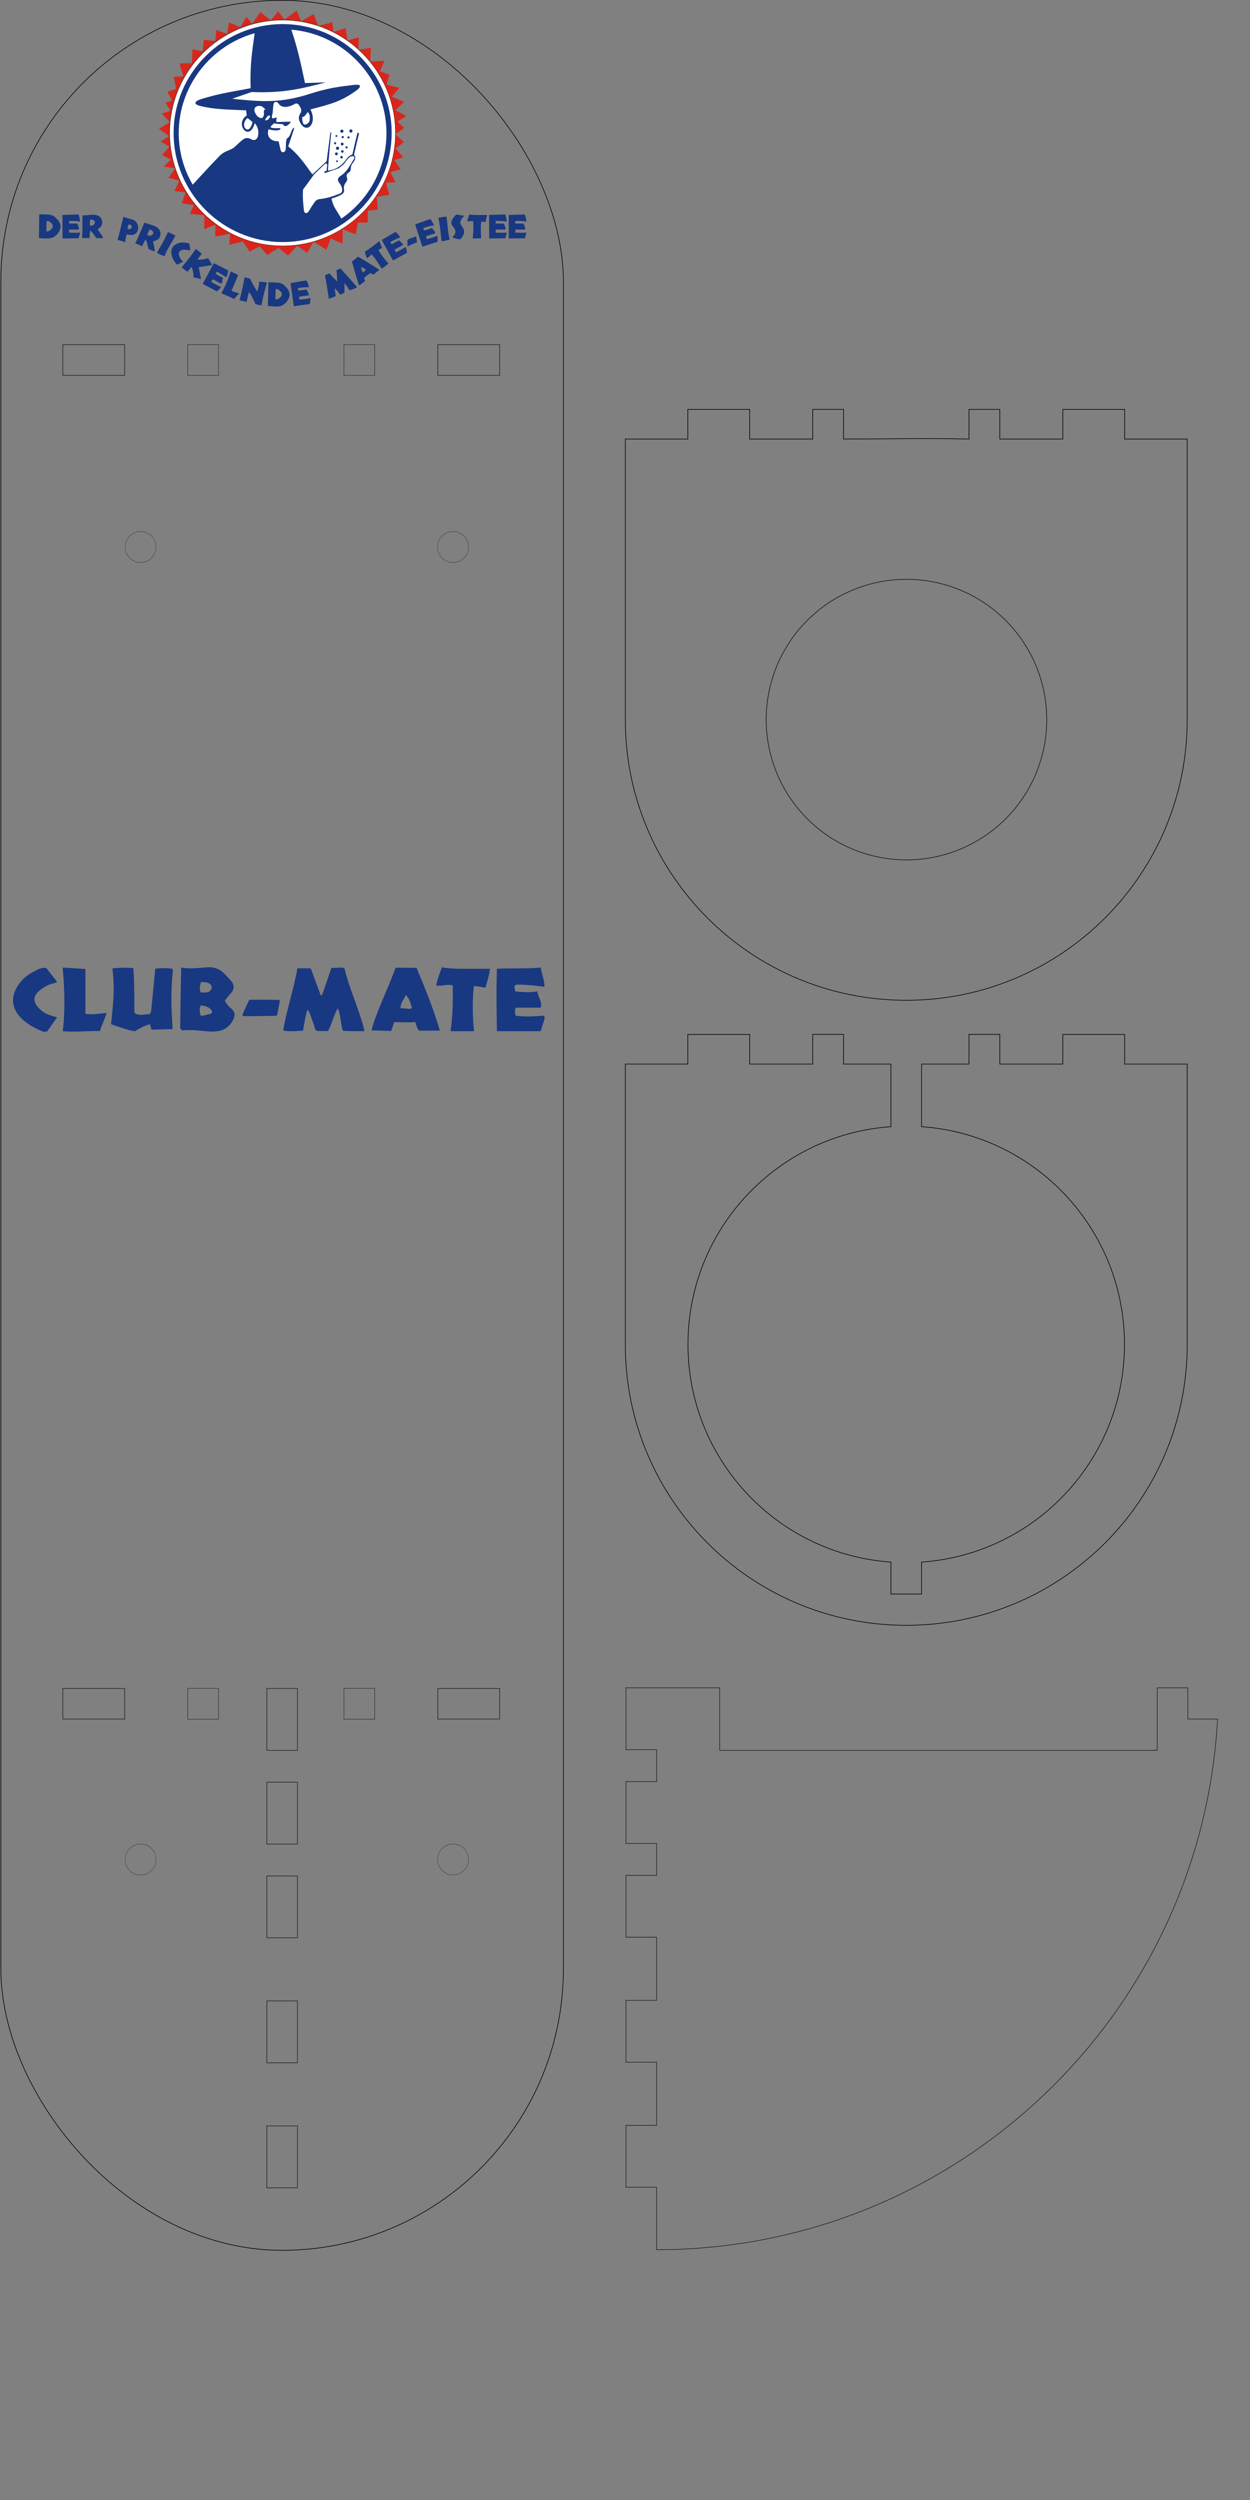 <?xml version="1.0" encoding="UTF-8" standalone="no"?>
<!-- Created with Inkscape (http://www.inkscape.org/) -->

<svg
   xmlns:dc="http://purl.org/dc/elements/1.1/"
   xmlns:cc="http://creativecommons.org/ns#"
   xmlns:rdf="http://www.w3.org/1999/02/22-rdf-syntax-ns#"
   xmlns:svg="http://www.w3.org/2000/svg"
   xmlns="http://www.w3.org/2000/svg"
   xmlns:sodipodi="http://sodipodi.sourceforge.net/DTD/sodipodi-0.dtd"
   xmlns:inkscape="http://www.inkscape.org/namespaces/inkscape"
   width="708.661"
   height="1417.323"
   id="svg2"
   version="1.1"
   inkscape:version="0.48.3.1 r9886"
   sodipodi:docname="club-mate-holder.svg">
  <rect width="100%" height="100%" fill="#808080" stroke="none"/>
  <defs
     id="defs4" />
  <sodipodi:namedview
     id="base"
     pagecolor="#ffffff"
     bordercolor="#666666"
     borderopacity="1.0"
     inkscape:pageopacity="0.0"
     inkscape:pageshadow="2"
     inkscape:zoom="0.19967223"
     inkscape:cx="335.45629"
     inkscape:cy="182.79267"
     inkscape:document-units="mm"
     inkscape:current-layer="layer3"
     showgrid="false"
     units="mm"
     inkscape:window-width="1230"
     inkscape:window-height="773"
     inkscape:window-x="44"
     inkscape:window-y="0"
     inkscape:window-maximized="1" />
  <g
     inkscape:groupmode="layer"
     id="layer2"
     style="photonsaw-speed:30;photonsaw-power:80"
     inkscape:label="engrave">
    <path
       inkscape:connector-curvature="0"
       d="m 26.144,548.694 c -1.549,0 -3.021,0.075 -4.986,1.095 -3.55,1.851 -6.987,3.324 -10.349,8.007 -2.379,3.286 -5.514,9.442 -1.473,16.052 2.644,4.381 8.272,8.347 14.655,10.84 1.322,0.529 1.851,0.189 2.795,0 2.228,-3.173 3.361,-4.759 5.59,-7.932 -3.248,-1.095 -6.27,-1.322 -9.631,-4.532 -3.286,-3.097 -5.137,-6.534 -0.34,-10.613 5.476,-4.57 8.574,-3.701 9.971,-4.986 -2.493,-3.173 -3.739,-4.759 -6.232,-7.932 z m 9.367,-0.151 c 1.397,14.315 1.246,28.667 0,35.995 5.288,0.793 14.504,-0.151 21.189,0 0.793,-3.135 3.135,-7.781 3.739,-10.273 -4.646,0.453 -8.423,1.095 -12.011,0.453 0,-10.16 0,-15.259 0,-25.381 -5.137,-0.34 -7.743,-0.491 -12.917,-0.793 z m 28.214,0.453 c 1.549,12.615 0.302,20.585 -0.755,31.651 4.797,1.7 8.083,2.946 13.37,4.041 3.362,-2.04 5.25,-3.022 8.725,-4.041 0.227,1.058 0.415,1.737 0.793,3.097 4.797,-0.113 7.214,-0.189 12.011,-0.302 -0.642,-10.764 -1.246,-20.094 0.151,-33.502 -0.264,-0.491 -0.378,-0.755 -0.378,-0.755 -3.059,-0.34 -5.854,-0.491 -9.594,-0.038 -0.944,9.556 -1.397,14.315 -2.342,23.871 -0.113,0.982 -0.529,1.473 -1.095,2.002 -2.493,-0.151 -6.383,1.246 -8.423,-0.907 -0.151,-10.462 0.151,-15.146 -0.604,-25.268 -4.079,-0.302 -7.176,-0.302 -11.86,0.151 z m 38.979,-0.453 c -0.265,13.748 -0.378,20.66 -0.567,34.219 l 0.944,1.397 c 4.041,-0.302 6.647,-0.227 11.142,0.227 7.139,0.755 13.559,1.246 17.45,-5.288 1.36,-2.228 2.342,-4.835 -0.604,-7.365 -1.36,-1.095 -2.644,-2.606 -3.588,-4.495 1.322,-1.7 2.115,-2.644 3.739,-4.532 1.888,-2.191 1.7,-4.646 -0.793,-7.327 -1.284,-1.36 -1.964,-2.04 -3.248,-3.399 -2.04,-2.191 -5.175,-3.89 -9.518,-3.588 -5.137,0.302 -9.669,1.057 -14.957,0.151 z m 11.369,8.083 c -0.718,1.889 -1.171,3.588 -0.302,5.93 1.058,0.151 2.002,0.227 3.588,0 3.022,-0.453 4.041,-4.268 0.075,-5.514 -1.36,-0.189 -2.039,-0.264 -3.361,-0.415 z m -0.302,13.408 c -0.642,1.435 -0.718,3.513 -0.075,5.703 2.228,0.378 3.513,-0.718 5.061,-0.793 1.246,-0.038 2.153,-1.209 0.793,-2.644 -1.284,-1.322 -2.984,-2.115 -5.779,-2.266 z m 24.059,6.005 c -0.189,-0.264 -0.264,-0.415 -0.453,-0.68 1.549,-3.513 2.342,-5.25 3.966,-8.574 6.723,-0.076 10.122,-0.038 16.921,0.075 0.227,0.415 0.227,0.415 0.415,0.68 -0.604,3.022 -0.907,4.532 -1.511,7.554 0,0 -0.302,0.793 -0.755,0.793 -6.27,0.075 -13.408,0.302 -18.583,0.151 z m 22.775,8.272 c 1.246,-9.594 5.854,-22.926 8.007,-35.39 3.059,0.038 4.57,0.038 7.592,0.075 2.153,5.854 3.211,8.763 5.363,14.579 0.378,1.473 0.869,0.453 1.246,0 2.04,-5.93 3.059,-8.876 5.061,-14.806 2.228,-0.113 3.324,-0.151 5.552,-0.227 1.398,-0.076 2.04,0.68 2.153,1.322 1.964,9.329 8.045,22.209 10.991,34.219 0.113,0.34 -0.378,0.567 -0.755,0.529 -2.191,-0.076 -8.12,0.151 -11.406,-0.302 -1.133,-2.757 -1.473,-10.689 -2.946,-12.577 -1.624,2.266 -3.361,8.838 -5.514,12.804 -2.228,0 -3.324,0 -5.552,0 -2.115,0 -2.002,-2.606 -2.417,-3.588 -1.322,-3.022 -1.926,-6.232 -3.588,-8.649 -1.397,4.079 -1.851,7.781 -2.568,12.011 -4.117,0.151 -6.761,0.642 -11.218,0 z m 50.045,-0.151 c 2.153,-9.216 8.498,-21.604 13.635,-35.542 4.759,0.038 7.139,0.038 11.898,0.076 5.854,14.012 9.858,24.324 13.182,35.541 -4.759,0.151 -7.101,0.038 -11.822,0.076 -1.209,-1.473 -1.511,-3.286 -2.115,-4.91 -4.419,0.453 -7.176,0.038 -11.935,0.076 -0.68,2.002 -1.02,2.984 -1.7,4.986 -4.457,-0.113 -6.685,-0.189 -11.142,-0.302 z m 16.43,-12.577 c -0.076,-3.097 1.813,-4.646 2.984,-7.554 1.851,1.964 2.417,3.739 3.248,6.572 0.189,0.567 0.075,1.246 -0.604,1.322 -1.7,0.151 -3.739,-0.453 -5.628,-0.34 z m 20.207,-12.766 c 0.982,-4.91 1.926,-6.685 3.248,-10.425 6.232,1.246 16.468,0.755 27.27,0.831 -0.378,3.664 -1.624,7.101 -2.531,10.689 -1.813,-0.076 -4.004,-0.869 -6.648,-0.869 -1.095,9.82 -0.453,20.811 0.151,25.57 -5.325,0 -8.007,0 -13.333,0 1.322,-9.669 1.322,-16.581 1.246,-25.872 -2.191,-1.095 -6.534,0.453 -9.405,0.076 z m 61.376,0.642 c 0.075,-3.361 -1.284,-6.61 -2.153,-10.991 -6.572,0.869 -18.167,0.302 -24.815,0.755 -0.378,14.05 -0.151,21.151 0,35.39 9.933,0 14.881,0 24.815,0 0.755,-2.304 1.133,-3.437 1.851,-5.741 0.491,-1.171 0.491,-1.964 0.151,-3.059 -5.514,0.378 -9.745,0.718 -16.128,0.076 -0.529,-1.7 -0.604,-3.059 -0.076,-4.608 5.665,0 8.536,0 14.202,0 1.171,-3.324 -1.473,-5.665 -1.889,-9.254 -3.324,0.68 -7.705,0.529 -12.464,0.075 -0.113,-0.869 -0.264,-1.36 -0.529,-2.342 0,-1.02 0.831,-1.549 1.473,-1.549 6.307,0 10.122,0.529 15.561,1.246"
       style="fill:#193882;fill-opacity:1;fill-rule:evenodd;stroke:none"
       id="path2995" />
    <path
       inkscape:connector-curvature="0"
       d="m 160.003,11.333 c 35.181,0 63.874,28.693 63.874,63.874 0,35.181 -28.693,63.874 -63.874,63.874 -35.181,0 -63.874,-28.693 -63.874,-63.874 0,-35.181 28.693,-63.874 63.874,-63.874 z m -17.002,2.112 4.532,-6.592 5.905,4.669 4.257,-5.081 3.571,4.669 6.866,-5.081 2.609,6.042 7.141,-4.12 2.472,6.729 8.102,-2.06 0.549,5.493 6.866,-2.197 1.236,7.004 6.317,-1.785 -0.275,7.004 7.141,-0.961 -0.412,7.69 8.102,-0.412 -2.609,5.905 5.493,2.06 -1.785,5.493 7.278,1.923 -4.257,4.944 7.004,3.021 -4.944,4.669 6.18,3.296 -4.944,3.159 3.708,3.57 -4.807,3.571 4.669,4.532 -4.669,3.57 4.257,4.944 -4.944,1.648 3.571,5.218 -5.905,1.648 3.021,5.63 -5.493,0.412 1.922,6.729 -7.004,1.236 0.412,7.278 -5.63,0.549 0,6.729 -5.63,0 -1.236,6.729 -7.278,-2.884 -0.137,8.102 -6.729,-2.884 -2.472,6.317 -7.278,-4.532 -3.571,6.317 -5.63,-3.983 -5.218,5.493 -5.493,-4.257 -6.317,3.982 -4.394,-4.944 -5.63,3.021 -3.845,-5.768 -7.69,1.923 0.549,-6.317 -8.514,1.648 0.137,-6.729 -6.317,2.472 0,-7.828 -8.239,-0.824 2.472,-4.944 -7.004,-1.098 2.197,-6.18 -6.317,-0.687 2.747,-5.905 -6.18,-1.648 3.845,-5.356 -6.454,-0.961 3.982,-3.982 -4.944,-2.609 4.12,-4.669 -4.944,-3.021 4.806,-3.021 -5.768,-4.12 6.18,-3.845 -4.669,-4.806 4.944,-1.511 -2.747,-4.669 3.708,-1.099 -2.609,-5.081 4.944,-1.648 -1.373,-6.866 5.356,-0.275 -2.06,-7.278 7.004,-0.137 0.275,-7.828 5.768,1.098 0.687,-6.454 6.454,0.549 0.687,-6.18 6.042,2.197 1.099,-6.454 6.454,2.609 3.433,-5.768"
       style="fill:#d9261c;fill-opacity:1;fill-rule:evenodd;stroke:none"
       id="path2999" />
    <path
       inkscape:connector-curvature="0"
       d="m 160.235,11.573 c 35.181,0 63.874,28.693 63.874,63.874 0,35.181 -28.693,63.874 -63.874,63.874 -35.181,0 -63.874,-28.693 -63.874,-63.874 0,-35.181 28.693,-63.874 63.874,-63.874"
       style="fill:#ffffff;fill-opacity:1;fill-rule:evenodd;stroke:none"
       id="path3001" />
    <path
       inkscape:connector-curvature="0"
       d="m 222.057,75.447 c 0,33.974 -27.825,61.799 -61.844,61.799 -33.974,0 -61.799,-27.825 -61.799,-61.799 0,-33.974 27.825,-61.799 61.799,-61.799 34.018,0 61.844,27.825 61.844,61.799 z m -2.964,0 c 0,20.039 -10.13,37.867 -25.569,48.484 -2.477,-4.468 -4.468,-6.238 -5.618,-11.325 2.3,-0.796 3.406,-1.017 5.53,-2.212 1.017,-0.531 1.947,-1.46 1.593,-3.097 -0.31,-1.239 0.177,-2.743 0.885,-3.627 0.84,-1.017 1.194,-1.946 0.752,-3.097 -0.354,-0.885 -0.088,-2.123 0.796,-2.566 2.212,-1.106 0.796,-3.274 2.212,-5.131 1.194,-1.548 2.654,-3.362 1.017,-5.087 1.15,-4.91 1.725,-7.343 2.875,-12.254 -0.354,-0.133 -0.531,-0.221 -0.885,-0.354 -1.15,4.822 -1.77,7.211 -2.92,12.431 -1.902,0.619 -2.654,1.637 -4.026,3.451 -2.389,3.229 -5.485,5.087 -9.776,5.662 0.088,-2.566 0.442,-7.697 1.858,-21.632 l -0.487,-0.089 c -0.885,6.591 -1.283,9.865 -2.167,16.412 -3.229,3.008 -4.822,4.512 -8.051,7.476 -4.91,-6.901 -8.405,-11.767 -13.713,-15.881 1.504,-4.379 2.212,-6.547 3.495,-10.573 -1.814,0.088 -1.902,4.468 -3.672,5.662 -0.708,0.487 -1.017,1.371 -1.062,2.566 -0.088,1.504 -0.133,2.3 -0.177,3.804 -0.133,2.256 -2.521,2.433 -2.92,0.487 -0.442,-1.991 -0.664,-2.964 -1.106,-4.866 -4.955,0.221 -7.034,-3.362 -5.662,-6.813 1.991,0.708 7.211,1.283 6.636,-0.664 -2.522,0.089 -6.193,0.266 -5.353,-1.017 0.619,-0.619 1.017,-0.973 1.814,-1.725 1.637,0.487 3.052,0.354 5.132,0.575 0.619,2.079 3.185,0.708 4.38,-1.46 -3.008,0 -5.132,0.088 -8.14,0.265 -0.177,-0.929 -0.177,-1.725 0.265,-2.654 -0.664,0.133 -0.973,0.221 -1.637,0.354 -1.194,0.575 -1.46,-0.354 -1.106,-1.637 0.575,-1.991 0.354,-3.76 0.752,-6.016 0.31,-2.035 2.123,-1.814 2.92,-0.531 1.637,2.521 5.441,2.344 9.113,0.177 1.062,-0.664 1.991,-0.044 2.477,0.708 0.841,1.371 1.902,2.92 0.708,4.645 -0.973,1.46 -1.106,3.097 -0.265,4.866 3.583,7.388 10.219,1.106 6.016,-7.122 10.971,-2.92 17.164,-4.203 26.321,-10.971 1.548,-1.15 3.76,-3.583 -1.858,-2.92 -9.29,1.106 -14.775,1.858 -24.463,4.955 -16.766,5.353 -26.808,4.733 -44.37,2.875 4.424,-1.504 6.591,-2.256 10.971,-3.804 17.341,0.708 27.383,-1.637 42.158,-5.485 -4.733,0.133 -7.078,0.221 -11.856,0.398 -2.61,-12.298 -4.07,-19.199 -7.742,-30.258 30.125,2.477 53.925,27.914 53.925,58.614 z M 109.252,104.688 c -5.043,-8.626 -7.918,-18.624 -7.918,-29.241 0,-26.852 18.27,-49.678 43.043,-56.624 -1.681,11.634 -2.654,18.668 -2.3,31.187 -11.502,2.167 -16.987,2.875 -27.294,5.928 -4.733,1.371 -5.353,3.097 -1.371,4.114 8.759,2.167 16.058,1.991 26.1,2.521 0.133,1.194 0.221,1.77 0.354,2.92 -7.122,4.689 1.46,15.527 4.556,4.291 1.681,2.123 2.389,4.291 1.858,7.211 -0.265,1.371 -1.548,3.229 -3.672,2.035 -1.283,-0.752 -3.097,-1.283 -4.733,0 -1.946,1.504 -2.566,2.168 -4.733,4.202 -2.521,2.256 -5.485,1.902 -8.759,5.264 -6.237,6.415 -9.29,9.909 -15.129,16.191 z m 30.966,-37.734 c -1.991,1.858 -2.168,3.937 -1.504,5.308 0.487,1.106 1.814,1.548 2.61,0.752 1.106,-1.106 1.46,-2.3 1.858,-3.849 -1.017,-0.664 -1.858,-1.637 -2.964,-2.212 z m 10.263,-4.999 c -1.15,-0.752 -1.504,-1.681 -2.831,-1.858 -2.743,-0.354 -4.335,1.46 -2.92,4.026 0.663,1.283 1.15,1.991 2.433,2.566 1.017,0.443 1.637,0.531 2.3,-1.017 0.619,-1.46 -0.619,-3.097 1.017,-3.716 z m 20.88,4.38 c 1.283,0 2.212,-1.548 3.097,-2.831 1.283,1.283 1.283,2.654 1.106,4.468 -0.221,2.212 -3.008,3.451 -3.627,2.123 -0.619,-1.327 -0.663,-2.477 -0.575,-3.76 z m -18.801,0.796 c -0.442,0.664 -1.194,1.106 -1.902,1.106 -0.708,0 0,-0.929 0.354,-1.46 0.619,-0.929 0.929,-1.283 1.637,-1.283 0.708,0 0.31,1.106 -0.089,1.637 z m 42.158,7.211 c 0,0.531 -0.398,0.929 -0.885,0.929 -0.531,0 -0.929,-0.398 -0.929,-0.929 0,-0.487 0.398,-0.885 0.929,-0.885 0.487,0 0.885,0.398 0.885,0.885 z m 5.132,-0.089 c 0,0.531 -0.398,0.929 -0.929,0.929 -0.487,0 -0.885,-0.398 -0.885,-0.929 0,-0.487 0.398,-0.929 0.885,-0.929 0.531,0 0.929,0.442 0.929,0.929 z m -1.637,3.672 c 0,0.354 -0.31,0.619 -0.663,0.619 -0.354,0 -0.619,-0.265 -0.619,-0.619 0,-0.354 0.265,-0.664 0.619,-0.664 0.354,0 0.663,0.31 0.663,0.664 z m -3.274,-0.177 c 0,0.31 -0.31,0.619 -0.663,0.619 -0.354,0 -0.62,-0.31 -0.62,-0.619 0,-0.354 0.266,-0.664 0.62,-0.664 0.354,0 0.663,0.31 0.663,0.664 z m -3.672,-0.664 c 0,0.31 -0.265,0.575 -0.531,0.575 -0.31,0 -0.575,-0.265 -0.575,-0.575 0,-0.31 0.266,-0.531 0.575,-0.531 0.265,0 0.531,0.221 0.531,0.531 z m -0.663,4.114 c 0,0.354 -0.266,0.664 -0.619,0.664 -0.354,0 -0.619,-0.31 -0.619,-0.664 0,-0.354 0.266,-0.619 0.619,-0.619 0.354,0 0.619,0.266 0.619,0.619 z m 4.202,0.487 c 0,0.442 -0.354,0.796 -0.796,0.796 -0.487,0 -0.84,-0.354 -0.84,-0.796 0,-0.487 0.354,-0.84 0.84,-0.84 0.442,0 0.796,0.354 0.796,0.84 z m 2.3,1.902 c 0,0.31 -0.31,0.619 -0.619,0.619 -0.354,0 -0.664,-0.31 -0.664,-0.619 0,-0.354 0.31,-0.664 0.664,-0.664 0.31,0 0.619,0.31 0.619,0.664 z m -4.822,0.442 c 0,0.531 -0.442,0.929 -0.929,0.929 -0.487,0 -0.885,-0.398 -0.885,-0.929 0,-0.487 0.398,-0.885 0.885,-0.885 0.487,0 0.929,0.398 0.929,0.885 z m 2.522,1.814 c 0,0.398 -0.31,0.752 -0.708,0.752 -0.398,0 -0.752,-0.354 -0.752,-0.752 0,-0.398 0.354,-0.708 0.752,-0.708 0.398,0 0.708,0.31 0.708,0.708 z m -3.274,1.371 c 0,0.487 -0.354,0.84 -0.796,0.84 -0.442,0 -0.84,-0.354 -0.84,-0.84 0,-0.442 0.398,-0.796 0.84,-0.796 0.442,0 0.796,0.354 0.796,0.796 z m 2.831,1.902 c 0,0.442 -0.31,0.752 -0.708,0.752 -0.442,0 -0.752,-0.31 -0.752,-0.752 0,-0.398 0.31,-0.708 0.752,-0.708 0.398,0 0.708,0.31 0.708,0.708 z m -2.743,2.3 c 0,0.31 -0.221,0.531 -0.531,0.531 -0.31,0 -0.531,-0.221 -0.531,-0.531 0,-0.31 0.221,-0.531 0.531,-0.531 0.31,0 0.531,0.221 0.531,0.531 z M 171.803,107.475 c -0.265,4.291 0,7.211 0.487,11.679 0.177,1.947 1.637,2.345 2.831,0.487 0.973,-1.548 1.371,-2.389 2.433,-3.849 0.84,-1.106 1.46,-2.698 3.583,-2.92 4.556,-0.442 8.14,-1.814 11.502,-3.097 1.416,-0.531 1.548,-1.725 1.194,-3.274 -0.398,-1.592 -1.194,-2.212 -2.035,-3.672 -0.664,-1.239 0.177,-2.389 1.017,-2.92 3.937,-2.477 5.308,-5.839 7.653,-9.467 1.593,-2.433 -1.416,-1.991 -2.079,-1.46 -1.46,1.15 -2.079,2.212 -3.185,3.716 -0.752,1.017 -1.858,1.593 -3.097,2.654 -3.141,1.106 -4.689,1.637 -7.786,2.743 -0.354,0.133 -0.708,-0.752 -0.354,-0.929 0.487,-0.221 1.106,0 1.194,-0.531 0.133,-1.283 0.221,-1.947 0.354,-3.185 0.044,-0.531 -0.796,-0.929 -1.194,-0.575 -2.212,2.079 -3.274,3.141 -5.485,5.22 -0.885,0.84 -1.194,1.371 -1.902,2.389 -2.035,2.787 -3.052,4.202 -5.132,6.989"
       style="fill:#193882;fill-opacity:1;fill-rule:evenodd;stroke:none"
       id="path3003" />
    <path
       inkscape:connector-curvature="0"
       d="m 160.088,11.154 c 35.332,0 64.15,28.817 64.15,64.15 0,35.333 -28.817,64.15 -64.15,64.15 -35.333,0 -64.15,-28.817 -64.15,-64.15 0,-35.333 28.817,-64.15 64.15,-64.15 z"
       style="fill:none;stroke:#1f1917;stroke-width:0.128;stroke-linecap:butt;stroke-linejoin:miter;stroke-miterlimit:10;stroke-opacity:1;stroke-dasharray:none"
       id="path3005" />
    <path
       inkscape:connector-curvature="0"
       d="m 266.041,121.652 c -0.489,1.537 -0.769,2.306 -1.258,3.843 1.293,0.07 2.411,-0.314 3.459,-0.14 0.279,3.214 0.105,6.079 -0.245,9.818 1.922,-0.035 2.865,-0.035 4.787,-0.07 -0.245,-3.564 -0.279,-5.555 -0.035,-9.468 1.013,0.07 1.537,0.105 2.585,0.175 0.14,-1.502 0.734,-2.9 0.804,-3.913 -3.424,0 -6.848,0.105 -10.097,-0.245 z m -7.267,-0.035 c 1.747,0.28 2.62,0.454 4.367,0.734 -0.594,0.664 -0.874,1.013 -1.468,1.677 -0.769,1.363 -0.908,2.411 -0.384,3.319 0.419,0.734 0.664,1.118 1.223,1.922 0.943,1.502 0.734,3.04 -0.035,4.367 -0.454,0.838 -0.908,1.467 -1.782,2.096 -1.747,-0.349 -2.69,-0.524 -4.227,-1.153 0.314,-0.489 0.664,-0.874 1.083,-1.363 0.943,-1.363 0.734,-2.9 -0.105,-3.878 -0.419,-0.594 -0.664,-0.908 -1.083,-1.502 -0.838,-1.293 -0.419,-2.586 0.035,-3.424 0.769,-1.293 1.293,-1.992 2.376,-2.795 z m -27.811,14.325 c 1.922,-0.978 3.005,-1.223 4.961,-1.956 0.07,1.293 0.314,1.956 0.559,3.284 -2.271,0.978 -3.284,1.328 -5.45,2.411 -0.035,-1.468 -0.035,-2.236 -0.07,-3.739 z m 19.321,0.664 c 1.502,0.245 3.634,-0.629 4.717,-0.803 -1.118,-3.04 -1.328,-10.237 -1.887,-13.067 -1.677,0.245 -2.76,0.314 -4.577,0.803 1.013,5.031 1.258,8.141 1.747,13.067 z m 38.118,-14.744 c 3.634,-0.105 5.451,-0.175 9.119,-0.279 0.524,1.502 0.734,2.376 0.873,4.018 -1.852,-0.279 -4.228,-0.454 -6.289,-0.314 0.035,0.559 0.035,0.838 0.035,1.432 1.887,0 2.83,0 4.717,0.035 0.349,1.188 1.048,2.271 0.838,3.389 -2.166,0 -3.284,0 -5.45,0 -0.175,0.524 -0.21,1.083 -0.07,1.747 2.516,0.035 3.738,0.175 6.184,-0.035 0.14,0.804 -0.594,2.096 -0.803,3.249 -3.669,0.035 -5.485,0.035 -9.119,0.07 -0.035,-5.346 -0.035,-8.001 -0.035,-13.312 z m -11.111,0 c 3.634,-0.105 5.485,-0.175 9.119,-0.279 0.559,1.502 0.734,2.376 0.873,4.018 -1.852,-0.279 -4.228,-0.454 -6.289,-0.314 0.035,0.559 0.035,0.838 0.035,1.432 1.887,0 2.83,0 4.717,0.035 0.349,1.188 1.048,2.271 0.838,3.389 -2.166,0 -3.249,0 -5.451,0 -0.175,0.524 -0.21,1.083 -0.07,1.747 2.516,0.035 3.774,0.175 6.184,-0.035 0.14,0.804 -0.594,2.096 -0.804,3.249 -3.634,0.035 -5.485,0.035 -9.119,0.07 -0.035,-5.346 -0.035,-8.001 -0.035,-13.312 z m -41.927,5.346 c 3.424,-1.223 5.171,-1.817 8.595,-3.04 0.978,1.258 1.432,2.061 2.061,3.564 -1.852,0.279 -4.158,0.873 -6.079,1.607 0.175,0.524 0.28,0.804 0.489,1.363 1.782,-0.594 2.69,-0.873 4.507,-1.433 0.664,1.048 1.677,1.852 1.817,2.97 -2.061,0.664 -3.11,1.013 -5.171,1.677 0,0.559 0.105,1.083 0.454,1.712 2.411,-0.734 3.634,-1.013 5.87,-1.956 0.384,0.734 0.07,2.201 0.245,3.354 -3.459,1.153 -5.206,1.712 -8.7,2.83 -1.642,-5.066 -2.446,-7.582 -4.088,-12.648 z m -18.972,8.839 c 3.145,-1.852 4.717,-2.76 7.861,-4.612 1.188,1.013 1.782,1.747 2.69,3.11 -1.747,0.629 -3.913,1.642 -5.66,2.725 0.279,0.489 0.454,0.734 0.734,1.223 1.677,-0.873 2.481,-1.328 4.158,-2.236 0.873,0.909 1.991,1.503 2.341,2.585 -1.887,1.048 -2.865,1.572 -4.752,2.62 0.105,0.559 0.314,1.048 0.769,1.572 2.236,-1.188 3.354,-1.677 5.381,-3.005 0.524,0.629 0.524,2.131 0.873,3.249 -3.179,1.747 -4.787,2.655 -7.966,4.402 -2.585,-4.647 -3.878,-6.988 -6.429,-11.635 z m -8.246,10.412 c -0.699,-1.537 -1.048,-2.166 -1.258,-3.843 2.795,-1.537 5.031,-3.494 8.141,-5.94 0.629,1.572 0.908,2.376 1.607,3.878 -0.909,0.419 -1.468,0.699 -2.096,1.293 1.572,2.62 3.424,5.171 5.73,7.547 -1.537,1.188 -2.306,1.782 -3.808,2.97 -2.166,-3.11 -3.04,-5.276 -5.8,-8.106 -1.013,0.908 -1.502,1.328 -2.516,2.201 z m -2.585,8.036 c 0.908,-0.524 1.293,-0.803 1.922,-1.467 -0.629,-0.559 -1.502,-1.398 -2.76,-1.537 0.14,1.153 0.349,2.026 0.838,3.005 z m -1.887,7.337 c 1.293,-0.978 1.957,-1.433 3.249,-2.411 0,-0.629 -0.349,-1.118 -0.524,-1.747 0.699,-0.943 2.236,-1.712 3.494,-2.9 0.664,0.384 1.118,0.734 1.817,0.873 1.293,-0.978 1.992,-1.537 3.354,-2.655 -4.507,-3.005 -7.197,-4.647 -12.054,-7.477 -1.397,1.118 -2.096,1.677 -3.494,2.76 1.642,5.45 3.04,11.18 4.158,13.556 z m -17.225,7.617 c -0.838,-5.415 -1.188,-8.001 -2.236,-13.382 1.013,-0.384 1.537,-0.594 2.585,-1.048 1.642,1.852 2.481,2.76 4.367,4.612 -0.07,-2.446 -0.07,-3.773 -0.454,-6.359 0.908,-0.454 1.363,-0.664 2.306,-1.118 3.738,4.298 8.805,9.538 9.363,10.726 -1.397,0.769 -2.516,1.293 -4.332,1.642 -0.804,-1.118 -1.188,-2.446 -2.795,-3.948 0.035,2.026 0.035,3.075 0.07,5.101 -0.384,0.559 -1.677,1.328 -2.516,1.258 -1.013,-1.328 -1.747,-2.411 -3.11,-3.529 0.245,1.782 0.384,2.655 0.629,4.472 -1.537,0.629 -2.306,0.943 -3.878,1.572 z m -50.661,0.804 c 1.572,0.28 2.306,0.489 3.948,0.943 0.594,-2.236 0.838,-3.389 1.397,-5.66 1.537,1.922 2.446,4.158 3.704,6.883 1.362,0.314 2.026,0.454 3.389,0.769 0.943,-5.311 1.782,-8.176 3.11,-13.067 -1.747,-0.21 -2.62,-0.314 -4.332,-0.489 -0.279,1.852 -0.419,4.088 -1.223,5.555 -1.677,-2.655 -2.69,-4.227 -3.913,-7.127 -1.258,-0.384 -1.887,-0.559 -3.179,-0.908 -1.013,5.136 -1.537,8.071 -2.9,13.102 z m -10.307,-4.018 c 2.9,1.328 4.158,1.712 7.232,3.319 0.734,-1.083 1.852,-1.992 2.865,-3.249 -1.747,-0.489 -3.04,-0.699 -4.332,-1.537 1.537,-3.319 2.411,-5.451 3.774,-8.874 -1.677,-0.804 -2.516,-1.223 -4.228,-2.026 -1.677,4.857 -2.69,7.617 -5.311,12.368 z m 30.921,-2.341 c -0.245,1.468 -0.21,3.529 -0.279,5.8 0.454,0.175 1.537,-0.035 2.271,-0.664 0.454,-0.349 0.629,-0.559 0.978,-1.013 0.489,-0.594 0.524,-1.747 0,-2.446 -0.524,-0.664 -0.908,-0.978 -1.537,-1.363 -0.419,-0.279 -0.838,-0.419 -1.433,-0.314 z m -4.193,-3.878 c 1.782,0.07 2.655,0.07 4.437,0.175 2.236,0.105 3.599,0.664 4.437,1.502 0.594,0.594 0.943,0.908 1.502,1.537 2.76,3.249 1.293,6.044 0.175,7.512 -0.524,0.699 -0.839,1.013 -1.503,1.572 -1.502,1.188 -2.551,1.398 -4.472,1.467 -1.991,0.07 -2.97,-0.21 -4.961,-0.314 0.14,-5.381 0.245,-8.071 0.384,-13.451 z M 26.465,125.32 c -0.21,1.467 -0.105,3.529 -0.175,5.8 0.489,0.175 1.572,-0.07 2.271,-0.699 0.454,-0.384 0.629,-0.594 0.978,-1.048 0.489,-0.594 0.489,-1.747 -0.07,-2.446 -0.489,-0.629 -0.908,-0.943 -1.537,-1.328 -0.419,-0.245 -0.839,-0.419 -1.468,-0.279 z m 138.253,35.148 c 3.599,-0.594 5.416,-0.908 9.014,-1.502 0.734,1.398 1.048,2.271 1.398,3.843 -1.852,-0.035 -4.228,0.14 -6.254,0.524 0.105,0.594 0.14,0.873 0.245,1.433 1.852,-0.245 2.795,-0.349 4.682,-0.594 0.454,1.118 1.328,2.096 1.293,3.249 -2.166,0.279 -3.249,0.419 -5.416,0.734 -0.105,0.559 -0.07,1.118 0.175,1.747 2.481,-0.314 3.739,-0.349 6.114,-0.908 0.245,0.804 -0.314,2.201 -0.349,3.354 -3.634,0.524 -5.416,0.769 -9.049,1.293 -0.734,-5.276 -1.118,-7.896 -1.852,-13.172 z m -43.464,-11.285 c 3.249,1.677 4.891,2.481 8.141,4.123 -0.245,1.572 -0.489,2.446 -1.153,3.948 -1.468,-1.118 -3.494,-2.376 -5.346,-3.284 -0.28,0.524 -0.384,0.769 -0.664,1.293 1.642,0.908 2.481,1.362 4.123,2.271 -0.279,1.223 -0.175,2.516 -0.873,3.389 -1.922,-1.048 -2.865,-1.572 -4.787,-2.585 -0.419,0.384 -0.699,0.838 -0.909,1.502 2.201,1.223 3.249,1.922 5.45,2.865 -0.279,0.804 -1.502,1.607 -2.236,2.516 -3.214,-1.712 -4.856,-2.585 -8.071,-4.297 2.551,-4.717 3.808,-7.023 6.324,-11.739 z m -18.238,2.376 c 3.354,-4.088 5.066,-6.219 8.071,-10.447 1.328,1.083 1.991,1.642 3.319,2.725 -1.013,1.328 -1.502,1.991 -2.551,3.319 2.376,0.245 3.843,-0.21 6.184,-0.769 0.734,1.328 1.328,2.271 2.271,3.843 -2.271,0.454 -4.717,0.839 -7.652,1.188 0.524,2.62 0.699,4.158 1.363,6.848 -1.572,-0.419 -2.516,-0.664 -4.297,-1.013 -0.07,-2.096 -0.175,-3.529 -1.013,-5.975 -1.048,1.118 -1.572,1.677 -2.481,2.83 -1.363,-1.048 -1.992,-1.537 -3.214,-2.551 z m 0.838,-3.179 c -1.432,0.629 -2.096,0.943 -3.354,1.712 -1.083,-0.908 -2.481,-2.9 -3.04,-4.961 -0.873,-3.075 -0.279,-6.01 3.983,-7.372 2.027,-0.664 4.787,-0.035 5.87,0.279 0.314,1.502 0.314,2.341 0.524,3.948 -1.398,-0.21 -1.992,-0.419 -3.529,-0.454 -2.271,0.035 -3.529,1.537 -2.655,3.738 0.629,1.572 1.328,2.341 2.201,3.11 z m -14.849,-5.171 c 1.083,1.048 3.319,1.607 4.297,2.061 0.874,-3.075 4.891,-9.084 6.114,-11.669 -1.502,-0.804 -2.446,-1.363 -4.193,-2.027 -2.096,4.682 -3.738,7.337 -6.219,11.635 z m -22.396,-7.232 c 1.747,0.524 2.62,0.769 4.367,1.258 0.21,-1.397 0.21,-2.795 0.978,-4.437 1.293,0.489 2.446,0.594 3.913,0.21 2.376,-1.118 2.865,-3.249 2.236,-5.381 -0.489,-1.957 -2.096,-2.9 -3.179,-3.179 -1.992,-0.594 -2.97,-0.874 -4.961,-1.468 -0.664,2.271 -1.887,8.211 -3.354,12.997 z m 18.168,-5.835 c -0.279,0.803 -1.258,2.306 -1.258,3.04 0.804,0.454 1.607,0.629 2.376,0.21 1.048,-0.559 1.293,-1.362 0.629,-2.341 -0.384,-0.524 -0.978,-0.873 -1.747,-0.908 z m -8.106,7.791 c 1.537,0.629 2.306,0.943 3.878,1.642 0.769,-1.537 1.398,-2.83 1.957,-3.808 1.083,1.502 1.083,3.424 1.642,5.346 1.398,0.594 2.096,0.908 3.459,1.537 0.279,-1.328 -0.454,-3.529 -0.804,-5.765 0.804,-0.419 1.363,-0.384 2.166,-0.804 1.048,-0.559 2.131,-1.572 2.027,-4.158 -0.035,-0.943 -0.908,-2.76 -3.389,-3.773 -1.991,-0.838 -3.424,-1.013 -5.625,-1.957 -1.048,1.607 -2.97,7.337 -5.311,11.739 z m -25.68,-13.277 c 0.07,0.873 -0.21,2.62 0.07,3.284 0.943,0.105 1.747,-0.035 2.271,-0.769 0.734,-0.908 0.629,-1.747 -0.384,-2.376 -0.559,-0.349 -1.223,-0.384 -1.957,-0.14 z m 21.864,2.644 c -0.102,0.663 -0.618,1.914 -0.528,2.457 0.684,0.245 1.307,0.283 1.826,-0.171 0.707,-0.547 0.777,-1.189 0.134,-1.836 -0.354,-0.359 -0.842,-0.502 -1.432,-0.45 z m -26.371,7.663 c 1.677,0 2.516,0 4.263,0 0.105,-1.712 0.175,-3.109 0.314,-4.262 1.572,0.943 2.306,2.725 3.599,4.262 1.502,0.035 2.271,0.07 3.773,0.105 -0.245,-1.328 -1.817,-3.075 -3.005,-4.996 0.594,-0.699 1.118,-0.908 1.712,-1.607 0.734,-0.873 1.328,-2.236 0.245,-4.612 -0.384,-0.873 -1.922,-2.131 -4.577,-2.131 -2.166,0 -3.564,0.384 -5.94,0.384 -0.349,1.852 0.105,7.896 -0.384,12.857 z M 35.375,121.862 c 3.669,-0.105 5.485,-0.175 9.154,-0.279 0.524,1.502 0.699,2.376 0.839,4.018 -1.817,-0.279 -4.193,-0.454 -6.254,-0.314 0,0.559 0,0.838 0.035,1.432 1.887,0 2.83,0 4.717,0.035 0.314,1.188 1.048,2.271 0.838,3.389 -2.201,0 -3.284,0 -5.45,0 -0.175,0.524 -0.245,1.083 -0.07,1.747 2.516,0.035 3.739,0.175 6.149,-0.035 0.14,0.804 -0.594,2.096 -0.769,3.249 -3.669,0.035 -5.485,0.035 -9.119,0.07 -0.035,-5.346 -0.035,-8.001 -0.07,-13.312 z m -13.137,-0.349 c 1.782,0.035 2.655,0.035 4.437,0.07 2.236,0.07 3.599,0.629 4.472,1.467 0.594,0.594 0.943,0.873 1.502,1.502 2.83,3.179 1.398,6.009 0.314,7.512 -0.489,0.699 -0.804,1.013 -1.468,1.572 -1.467,1.223 -2.516,1.432 -4.437,1.537 -1.991,0.105 -3.005,-0.105 -4.961,-0.21 0.035,-5.381 0.07,-8.071 0.14,-13.451"
       style="fill:#193882;fill-opacity:1;fill-rule:evenodd;stroke:none"
       id="path3007" />
  </g>
  <g
     inkscape:groupmode="layer"
     id="layer3"
     style="photonsaw-speed:5;photonsaw-power:80"
     inkscape:label="holes">
    <path
       sodipodi:type="arc"
       style="opacity:0.72;fill:none;stroke:#000000;stroke-width:0.354;stroke-miterlimit:4;stroke-opacity:1;stroke-dasharray:none;stroke-dashoffset:0"
       id="path4138"
       sodipodi:cx="577"
       sodipodi:cy="594.32275"
       sodipodi:rx="67"
       sodipodi:ry="67"
       d="m 644,594.323 a 67,67 0 1 1 -134,0 67,67 0 1 1 134,0 z"
       transform="matrix(1.187,0,0,1.187,-170.99,-297.495)" />
    <g
       transform="translate(-354.331,-167.445)"
       id="g4022-8-1">
      <rect
         y="362.856"
         x="389.938"
         height="17.367"
         width="35.084"
         id="rect3970-9-2"
         style="opacity:0.72;fill:none;stroke:#000000;stroke-width:0.349;stroke-miterlimit:4;stroke-opacity:1;stroke-dasharray:none;stroke-dashoffset:0" />
      <rect
         y="362.805"
         x="460.753"
         height="17.469"
         width="17.469"
         id="rect3970-6-6-1"
         style="opacity:0.72;fill:none;stroke:#000000;stroke-width:0.247;stroke-miterlimit:4;stroke-opacity:1;stroke-dasharray:none;stroke-dashoffset:0" />
      <g
         transform="matrix(-1,0,0,-1,1083.979,769.64)"
         id="g4011-3-3">
        <rect
           style="opacity:0.72;fill:none;stroke:#000000;stroke-width:0.349;stroke-miterlimit:4;stroke-opacity:1;stroke-dasharray:none;stroke-dashoffset:0"
           id="rect3970-5-2-9"
           width="35.084"
           height="17.367"
           x="-481.442"
           y="-406.784"
           transform="scale(-1,-1)" />
        <rect
           style="opacity:0.72;fill:none;stroke:#000000;stroke-width:0.247;stroke-miterlimit:4;stroke-opacity:1;stroke-dasharray:none;stroke-dashoffset:0"
           id="rect3970-6-1-3-4"
           width="17.469"
           height="17.469"
           x="-534.643"
           y="-406.835"
           transform="scale(-1,-1)" />
      </g>
    </g>
    <g
       transform="translate(-354.331,594.366)"
       id="g4022-8">
      <rect
         y="362.856"
         x="389.938"
         height="17.367"
         width="35.084"
         id="rect3970-9"
         style="opacity:0.72;fill:none;stroke:#000000;stroke-width:0.349;stroke-miterlimit:4;stroke-opacity:1;stroke-dasharray:none;stroke-dashoffset:0" />
      <rect
         y="362.805"
         x="460.753"
         height="17.469"
         width="17.469"
         id="rect3970-6-6"
         style="opacity:0.72;fill:none;stroke:#000000;stroke-width:0.247;stroke-miterlimit:4;stroke-opacity:1;stroke-dasharray:none;stroke-dashoffset:0" />
      <g
         transform="matrix(-1,0,0,-1,1083.979,769.64)"
         id="g4011-3">
        <rect
           style="opacity:0.72;fill:none;stroke:#000000;stroke-width:0.349;stroke-miterlimit:4;stroke-opacity:1;stroke-dasharray:none;stroke-dashoffset:0"
           id="rect3970-5-2"
           width="35.084"
           height="17.367"
           x="-481.442"
           y="-406.784"
           transform="scale(-1,-1)" />
        <rect
           style="opacity:0.72;fill:none;stroke:#000000;stroke-width:0.247;stroke-miterlimit:4;stroke-opacity:1;stroke-dasharray:none;stroke-dashoffset:0"
           id="rect3970-6-1-3"
           width="17.469"
           height="17.469"
           x="-534.643"
           y="-406.835"
           transform="scale(-1,-1)" />
      </g>
    </g>
    <path
       transform="translate(0,364.961)"
       inkscape:connector-curvature="0"
       style="opacity:0.72;fill:none;stroke:#000000;stroke-width:0.349;stroke-miterlimit:4;stroke-opacity:1;stroke-dasharray:none"
       d="m 151.261,592.252 0,35.094 17.375,0 0,-35.094 -17.375,0 z m 0,53.156 0,35.094 17.375,0 0,-35.094 -17.375,0 z m 0,53.156 0,35.063 17.375,0 0,-35.063 -17.375,0 z m 0,70.844 0,35.094 17.375,0 0,-35.094 -17.375,0 z m 0,70.875 0,35.094 17.375,0 0,-35.094 -17.375,0 z"
       id="rect3882-8" />
    <path
       sodipodi:type="arc"
       style="opacity:0.72;fill:none;stroke:#000000;stroke-width:0.354;stroke-miterlimit:4;stroke-opacity:1;stroke-dasharray:none;stroke-dashoffset:0"
       id="path4205"
       sodipodi:cx="78.879272"
       sodipodi:cy="282.96375"
       sodipodi:rx="21.284882"
       sodipodi:ry="17.528727"
       d="m 100.164,282.964 a 21.285,17.529 0 1 1 -42.57,0 21.285,17.529 0 1 1 42.57,0 z"
       transform="matrix(0.412,0,0,0.501,47.195,168.341)" />
    <path
       sodipodi:type="arc"
       style="opacity:0.72;fill:none;stroke:#000000;stroke-width:0.354;stroke-miterlimit:4;stroke-opacity:1;stroke-dasharray:none;stroke-dashoffset:0"
       id="path4205-6"
       sodipodi:cx="78.879272"
       sodipodi:cy="282.96375"
       sodipodi:rx="21.284882"
       sodipodi:ry="17.528727"
       d="m 100.164,282.964 a 21.285,17.529 0 1 1 -42.57,0 21.285,17.529 0 1 1 42.57,0 z"
       transform="matrix(0.412,0,0,0.501,224.36,168.341)" />
    <path
       sodipodi:type="arc"
       style="opacity:0.72;fill:none;stroke:#000000;stroke-width:0.354;stroke-miterlimit:4;stroke-opacity:1;stroke-dasharray:none;stroke-dashoffset:0"
       id="path4205-2"
       sodipodi:cx="78.879272"
       sodipodi:cy="282.96375"
       sodipodi:rx="21.284882"
       sodipodi:ry="17.528727"
       d="m 100.164,282.964 a 21.285,17.529 0 1 1 -42.57,0 21.285,17.529 0 1 1 42.57,0 z"
       transform="matrix(0.412,0,0,0.501,47.195,912.436)" />
    <path
       sodipodi:type="arc"
       style="opacity:0.72;fill:none;stroke:#000000;stroke-width:0.354;stroke-miterlimit:4;stroke-opacity:1;stroke-dasharray:none;stroke-dashoffset:0"
       id="path4205-6-5"
       sodipodi:cx="78.879272"
       sodipodi:cy="282.96375"
       sodipodi:rx="21.284882"
       sodipodi:ry="17.528727"
       d="m 100.164,282.964 a 21.285,17.529 0 1 1 -42.57,0 21.285,17.529 0 1 1 42.57,0 z"
       transform="matrix(0.412,0,0,0.501,224.36,912.436)" />
  </g>
  <g
     inkscape:label="cut"
     inkscape:groupmode="layer"
     id="layer1"
     style="photonsaw-speed:5;photonsaw-power:80"
     transform="translate(0,364.961)">
    <rect
       style="fill:none;stroke:#000000;stroke-width:0.354;stroke-miterlimit:4;stroke-opacity:1;stroke-dasharray:none"
       id="rect2985"
       width="318.898"
       height="1275.591"
       x="0.5"
       y="-364.784"
       rx="159.449"
       ry="159.449" />
    <path
       style="fill:none;stroke:#000000;stroke-width:0.355;stroke-miterlimit:4;stroke-opacity:1;stroke-dasharray:none"
       d="m 460.75,221.443 0,16.844 -35.719,0 0,-16.812 -35.094,0 0,16.812 -35.438,0 0,159.094 c 0,87.865 71.318,159.094 159.281,159.094 87.963,0 159.281,-71.229 159.281,-159.094 l 0,-159.094 -35.438,0 0,-16.812 -35.094,0 0,16.812 -35.719,0 0,-16.844 -17.469,0 0,16.844 -26.875,0 0,10.281 0,24.438 0,0.781 C 586.754,278.24 637.5,331.775 637.5,397.193 c 0,65.418 -50.746,118.982 -115.031,123.438 l 0,0.75 0,10.281 0,7.094 -17.375,0 0,-7.094 0,-10.281 0,-0.75 c -64.288,-4.456 -115.062,-58.02 -115.062,-123.438 0,-65.418 50.775,-118.953 115.062,-123.406 l 0,-0.781 0,-24.438 0,-10.281 -26.875,0 0,-16.844 -17.469,0 z"
       id="path3856"
       inkscape:connector-curvature="0" />
    <path
       style="opacity:0.72;fill:none;stroke:#000000;stroke-width:0.355;stroke-miterlimit:4;stroke-opacity:1;stroke-dasharray:none"
       d="m 354.875,591.911 0,35.094 17.375,0 0,18.062 -17.375,0 0,35.094 17.375,0 0,18.062 -17.375,0 0,35.062 17.375,0 0,35.781 -17.375,0 0,35.094 17.375,0 0,35.781 -17.375,0 0,35.094 17.375,0 0,35.438 c 169.977,0 308.834,-133.162 318.031,-300.844 l -16.875,0 0,-17.719 -17.344,0 0,35.438 -248.031,0 0,-35.438 -35.781,0 -17.375,0 z"
       id="path3880"
       inkscape:connector-curvature="0" />
    <path
       style="fill:none;stroke:#000000;stroke-width:0.355;stroke-miterlimit:4;stroke-opacity:1;stroke-dasharray:none"
       d="m 460.75,-132.901 0,16.844 -35.719,0 0,-16.812 -35.094,0 0,16.812 -35.438,0 0,159.094 c 0,87.865 71.318,159.094 159.281,159.094 87.963,0 159.281,-71.229 159.281,-159.094 l 0,-159.094 -35.438,0 0,-16.812 -35.094,0 0,16.812 -35.719,0 0,-16.844 -17.469,0 0,16.844 c -23.864,-0.545 -48.768,0.015 -71.125,0 l 0,-16.844 z"
       id="path3856-4"
       inkscape:connector-curvature="0"
       sodipodi:nodetypes="cccccccssscccccccccccc" />
  </g>
</svg>
